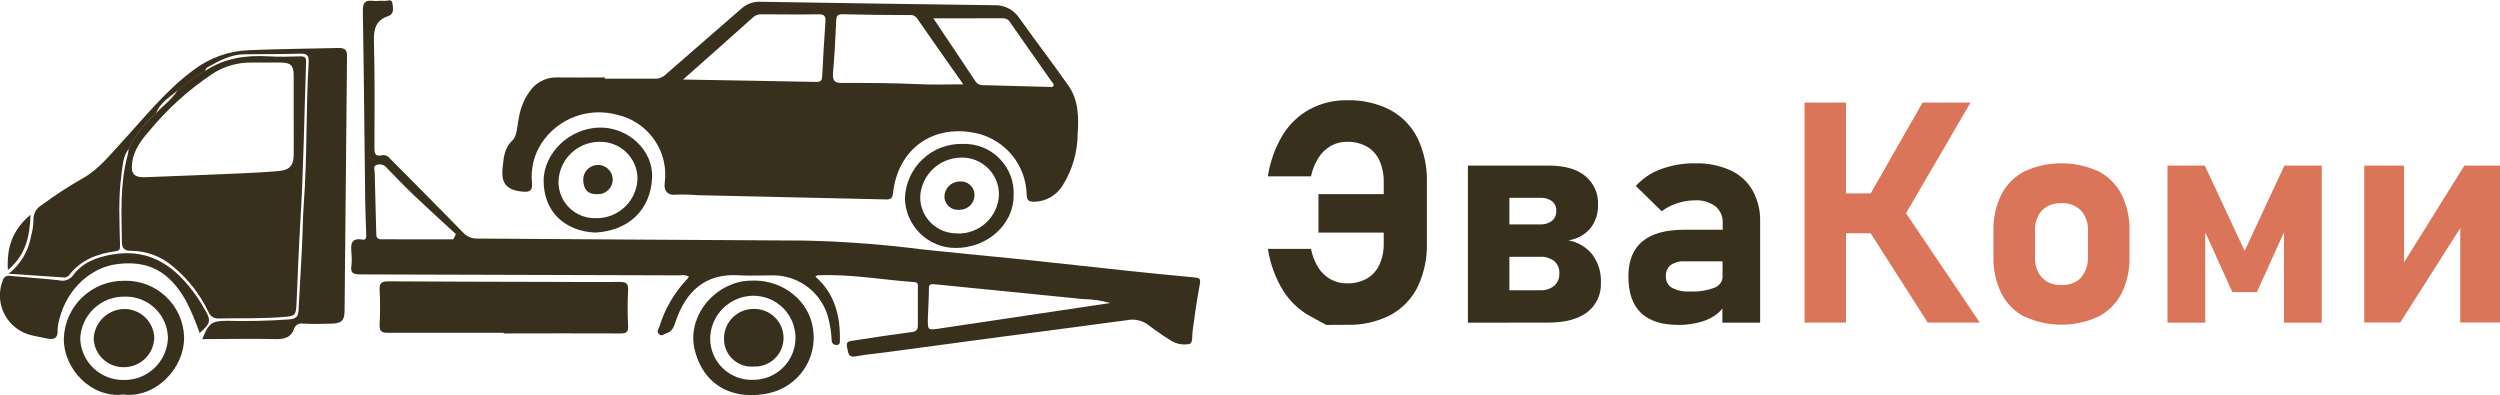 <svg width="348" height="55" viewBox="0 0 348 55" fill="none" xmlns="http://www.w3.org/2000/svg">
<g opacity="0.89" clip-path="url(#clip0_1_44)">
<path d="M184.606 45.229L182.333 43.986C180.79 43.131 179.495 41.893 178.574 40.391C177.51 38.627 176.802 36.673 176.489 34.639H182.492C182.663 35.565 183.008 36.451 183.51 37.249C183.932 37.928 184.52 38.49 185.22 38.881C185.918 39.26 186.704 39.453 187.499 39.442C188.466 39.471 189.422 39.242 190.27 38.78C191.038 38.33 191.648 37.655 192.016 36.846C192.442 35.888 192.647 34.846 192.615 33.798V25.408C192.644 24.353 192.439 23.305 192.016 22.338C191.65 21.528 191.04 20.852 190.27 20.404C189.423 19.939 188.466 19.71 187.499 19.742C186.712 19.731 185.935 19.927 185.248 20.31C184.556 20.714 183.97 21.276 183.538 21.95C183.035 22.745 182.681 23.624 182.492 24.545H176.489C176.79 22.511 177.491 20.556 178.553 18.794C179.473 17.286 180.774 16.047 182.326 15.199C183.917 14.354 185.697 13.926 187.499 13.955C189.584 13.895 191.651 14.357 193.51 15.299C195.152 16.181 196.48 17.547 197.312 19.21C198.236 21.139 198.686 23.258 198.625 25.393V33.798C198.685 35.934 198.235 38.053 197.312 39.981C196.479 41.64 195.151 43.001 193.51 43.878C191.649 44.815 189.583 45.274 187.499 45.215L184.606 45.229ZM183.531 27.026H195.472V32.374H183.531V27.026Z" fill="#201600"/>
<path d="M204.332 23.05H210.105V44.913H204.332V23.05ZM207.291 40.405H214.347C215.063 40.449 215.771 40.232 216.338 39.794C216.579 39.58 216.768 39.316 216.893 39.02C217.018 38.724 217.075 38.404 217.06 38.083V38.004C217.074 37.69 217.017 37.376 216.892 37.087C216.767 36.798 216.578 36.541 216.338 36.336C215.765 35.912 215.06 35.704 214.347 35.746H207.291V31.239H214.347C214.953 31.278 215.554 31.102 216.043 30.742C216.241 30.568 216.397 30.352 216.5 30.109C216.602 29.866 216.648 29.604 216.634 29.34C216.647 29.087 216.6 28.834 216.497 28.602C216.394 28.37 216.239 28.165 216.043 28.003C215.56 27.667 214.978 27.502 214.39 27.536H207.291V23.05H215.595C217.76 23.05 219.47 23.517 220.646 24.488C221.242 24.967 221.716 25.581 222.028 26.278C222.34 26.976 222.482 27.737 222.442 28.499C222.488 29.692 222.107 30.861 221.367 31.799C220.586 32.698 219.504 33.286 218.323 33.453C219.642 33.691 220.829 34.399 221.663 35.444C222.479 36.55 222.896 37.898 222.846 39.269V39.327C222.886 40.119 222.732 40.91 222.399 41.631C222.067 42.352 221.564 42.982 220.934 43.468C219.66 44.427 217.851 44.906 215.509 44.906H207.291V40.405Z" fill="#201600"/>
<path d="M228.416 43.554C227.255 42.433 226.67 40.743 226.67 38.464C226.67 36.307 227.327 34.682 228.626 33.597C229.924 32.511 231.887 31.979 234.492 31.979H239.989L240.285 36.379H234.513C233.819 36.328 233.128 36.51 232.551 36.897C232.324 37.087 232.147 37.329 232.033 37.601C231.918 37.874 231.871 38.17 231.894 38.464C231.874 38.778 231.94 39.092 232.085 39.372C232.23 39.652 232.448 39.887 232.717 40.053C233.486 40.448 234.349 40.627 235.213 40.571C236.389 40.634 237.566 40.456 238.669 40.046C239.005 39.92 239.293 39.695 239.496 39.401C239.699 39.106 239.806 38.756 239.802 38.399L240.242 41.584C240.158 42.368 239.766 43.086 239.153 43.583C238.448 44.162 237.626 44.582 236.743 44.812C235.75 45.092 234.723 45.232 233.691 45.229C231.339 45.229 229.58 44.671 228.416 43.554ZM239.802 31.052C239.828 30.61 239.749 30.169 239.572 29.763C239.396 29.357 239.126 28.998 238.785 28.715C237.949 28.113 236.928 27.821 235.899 27.888C235.074 27.891 234.255 28.027 233.474 28.291C232.694 28.536 231.962 28.913 231.31 29.405L227.702 25.89C228.648 24.843 229.837 24.043 231.165 23.56C232.692 22.992 234.312 22.712 235.942 22.733C237.628 22.686 239.304 23.012 240.848 23.689C242.142 24.279 243.222 25.25 243.943 26.472C244.688 27.812 245.057 29.327 245.011 30.858V44.913H239.751L239.802 31.052Z" fill="#201600"/>
<path d="M251.195 14.278H256.967V44.906H251.195V14.278ZM253.705 26.918H264.593V32.475H253.705V26.918ZM259.73 31.425L264.997 29.211L275.589 44.906H268.338L259.73 31.425ZM259.73 28.097L267.616 14.278H274.297L264.045 31.864L259.73 28.097Z" fill="#D76446"/>
<path d="M281.83 44.108C280.439 43.387 279.308 42.251 278.598 40.858C277.816 39.254 277.435 37.486 277.487 35.703V32.144C277.435 30.385 277.817 28.64 278.598 27.061C279.311 25.676 280.441 24.547 281.83 23.833C283.441 23.108 285.189 22.733 286.956 22.733C288.724 22.733 290.472 23.108 292.083 23.833C293.473 24.545 294.604 25.674 295.315 27.061C296.096 28.64 296.478 30.385 296.426 32.144V35.739C296.477 37.508 296.096 39.262 295.315 40.851C294.602 42.236 293.472 43.365 292.083 44.079C290.475 44.816 288.726 45.198 286.956 45.198C285.187 45.198 283.438 44.816 281.83 44.079V44.108ZM289.666 38.644C290.35 37.847 290.697 36.815 290.632 35.768V32.173C290.67 31.654 290.603 31.133 290.437 30.639C290.271 30.145 290.009 29.689 289.666 29.297C289.307 28.949 288.879 28.679 288.409 28.504C287.94 28.33 287.439 28.255 286.938 28.284C286.442 28.255 285.946 28.33 285.481 28.505C285.016 28.679 284.593 28.949 284.24 29.297C283.898 29.69 283.637 30.146 283.472 30.64C283.307 31.133 283.242 31.654 283.28 32.173V35.768C283.215 36.813 283.556 37.843 284.233 38.644C284.585 38.996 285.008 39.269 285.475 39.445C285.942 39.621 286.44 39.696 286.938 39.665C287.445 39.698 287.953 39.624 288.429 39.448C288.906 39.272 289.339 38.998 289.702 38.644H289.666Z" fill="#D76446"/>
<path d="M317.985 23.05H323.187V44.913H317.927V30.534L318.137 31.878L314.161 40.664H310.741L306.766 31.878L306.975 30.534V44.913H301.715V23.05H306.91L312.451 34.927L317.985 23.05Z" fill="#D76446"/>
<path d="M342.466 44.892V30.419L342.971 30.965L334.118 44.892H329.104V23.05H334.645V37.874L334.14 37.328L343.036 23.05H348.007V44.892H342.466Z" fill="#D76446"/>
<path d="M84.193 10.95C86.495 10.95 88.804 10.95 91.105 10.95C91.388 10.967 91.672 10.925 91.937 10.828C92.203 10.73 92.446 10.578 92.65 10.382C96.163 7.305 99.706 4.256 103.227 1.179C103.943 0.538 104.884 0.202 105.846 0.244C116.712 0.427 127.578 0.587 138.444 0.726C139.116 0.706 139.783 0.856 140.381 1.163C140.98 1.47 141.49 1.923 141.864 2.48C144.122 5.651 146.496 8.742 148.733 11.935C150.14 13.955 150.176 16.342 150.01 18.671C149.99 21.169 149.284 23.613 147.968 25.738C147.559 26.441 146.974 27.026 146.271 27.436C145.568 27.847 144.771 28.069 143.956 28.082C143.141 28.082 142.946 27.852 142.91 27.061C142.862 25.104 142.173 23.217 140.947 21.687C139.721 20.158 138.026 19.071 136.121 18.592C129.995 17.154 125.017 20.627 124.317 26.824C124.23 27.543 124.071 27.78 123.328 27.759C114.576 27.55 105.817 27.371 97.065 27.169C96.036 27.079 95.002 27.058 93.97 27.105C92.938 27.205 92.375 26.537 92.527 25.48C92.82 23.346 92.294 21.182 91.056 19.417C89.817 17.653 87.957 16.419 85.846 15.961C83.907 15.442 81.854 15.544 79.977 16.254C78.1 16.964 76.496 18.245 75.391 19.915C74.321 21.564 73.848 23.527 74.049 25.48C74.15 26.594 73.674 26.759 72.743 26.673C70.578 26.465 69.72 25.588 69.965 23.388C70.117 22.043 70.117 20.692 71.336 19.541C72.014 18.909 71.971 17.492 72.223 16.414C72.454 14.904 73.087 13.484 74.056 12.301C74.499 11.797 75.05 11.399 75.668 11.135C76.286 10.871 76.956 10.749 77.628 10.777C79.792 10.813 82.007 10.777 84.193 10.777V10.95ZM134.093 11.741C131.828 8.527 129.699 5.507 127.6 2.48C127.48 2.332 127.322 2.218 127.143 2.151C126.964 2.084 126.77 2.066 126.582 2.099C123.48 2.099 120.37 2.049 117.26 1.984C116.596 1.984 116.431 2.214 116.402 2.833C116.293 5.277 116.178 7.722 115.954 10.152C115.846 11.309 116.265 11.589 117.332 11.546C120.861 11.546 124.396 11.546 127.924 11.719C129.88 11.812 131.871 11.741 134.093 11.741ZM95.081 11.072C101.502 11.187 107.585 11.28 113.674 11.403C114.309 11.403 114.432 11.122 114.454 10.583C114.583 8.067 114.713 5.55 114.901 3.041C114.959 2.243 114.749 1.977 113.92 1.991C111.279 2.042 108.631 1.991 105.983 1.991C105.561 1.973 105.149 2.12 104.836 2.401C101.683 5.241 98.501 8.045 95.081 11.072ZM129.923 2.552C131.82 5.392 133.826 8.347 135.789 11.331C135.917 11.517 136.093 11.664 136.299 11.756C136.505 11.849 136.733 11.883 136.958 11.855L146.041 12.1C146.258 12.1 146.525 12.201 146.64 11.927C146.756 11.654 146.51 11.525 146.381 11.345L140.666 3.199C140.576 3.01 140.435 2.849 140.26 2.734C140.084 2.619 139.88 2.553 139.67 2.545C136.424 2.559 133.17 2.552 129.923 2.552Z" fill="#201600"/>
<path d="M113.501 38.493C116.25 40.923 116.979 44.029 116.914 47.437C116.914 47.796 116.827 48.048 116.409 48.012C116.322 48.016 116.236 48.002 116.155 47.97C116.074 47.939 116.001 47.891 115.94 47.829C115.879 47.767 115.832 47.693 115.803 47.612C115.773 47.53 115.76 47.444 115.767 47.358C115.723 46.368 115.58 45.386 115.341 44.424C114.934 42.701 113.958 41.163 112.571 40.058C111.183 38.953 109.463 38.343 107.686 38.328C106.106 38.328 104.526 38.407 102.96 38.328C98.061 37.975 95.456 40.693 94.078 44.669C93.826 45.388 93.631 46.15 92.765 46.394C92.426 46.495 92.079 46.883 91.719 46.495C91.358 46.106 91.661 45.848 91.769 45.524C92.535 42.995 93.89 40.682 95.723 38.773C95.79 38.683 95.848 38.587 95.896 38.486C95.508 38.301 95.07 38.245 94.648 38.328C79.828 38.275 65.006 38.232 50.181 38.198C49.214 38.198 48.738 38.033 48.919 36.969C48.976 36.397 48.976 35.822 48.919 35.25C48.854 34.15 48.731 33.057 50.455 33.352C51.033 33.453 50.982 32.928 50.975 32.554C50.932 31.066 50.852 29.571 50.838 28.082C50.73 19.203 50.657 10.324 50.506 1.481C50.506 0.324 50.859 2.2836e-06 51.949 0.122C52.44 0.18 52.952 0.065 53.442 0.122C53.933 0.18 54.546 -0.273 54.64 0.532C54.712 1.172 54.907 1.97 53.991 2.258C52.31 2.84 52.007 4.041 52.05 5.723C52.187 10.655 52.136 15.594 52.122 20.533C52.122 21.31 52.202 21.842 53.168 21.612C53.376 21.572 53.59 21.593 53.786 21.672C53.982 21.751 54.151 21.885 54.272 22.058C57.663 25.487 61.09 28.902 64.453 32.36C64.703 32.639 65.012 32.86 65.357 33.007C65.702 33.153 66.076 33.222 66.451 33.209C81.603 33.288 96.755 33.424 111.95 33.489C117.345 33.603 122.73 34.001 128.083 34.682C132.845 35.2 137.614 35.631 142.376 36.12C147.138 36.609 151.893 37.156 156.648 37.659C159.851 37.999 163.052 38.318 166.251 38.615C166.929 38.673 167.16 38.766 167.016 39.557C166.604 41.714 166.294 43.921 166.006 46.114C165.919 46.746 166.085 47.775 165.551 47.882C164.679 48.056 163.773 47.891 163.019 47.422C161.941 46.757 160.898 46.037 159.894 45.265C159.461 44.932 158.958 44.698 158.423 44.58C157.888 44.462 157.334 44.463 156.799 44.582C151.07 45.359 145.342 46.092 139.613 46.854L123.018 49.076C121.726 49.248 120.428 49.349 119.151 49.601C117.989 49.838 118.097 49.011 117.917 48.364C117.65 47.429 118.407 47.473 118.905 47.394C121.546 46.977 124.194 46.581 126.842 46.236C127.506 46.15 127.78 45.956 127.765 45.258C127.765 43.54 127.765 41.814 127.765 40.096C127.765 39.744 127.903 39.312 127.275 39.269C122.765 38.946 118.299 38.112 113.754 38.328C113.703 38.356 113.653 38.414 113.501 38.493ZM154.548 42.181C153.329 41.835 152.07 41.651 150.803 41.635C143.884 40.916 136.95 40.269 130.024 39.564C129.447 39.507 129.302 39.672 129.302 40.218C129.302 41.592 129.194 42.965 129.158 44.338C129.122 45.97 129.158 45.97 130.767 45.733L154.548 42.181ZM63.096 33.316L63.471 32.597C61.531 30.807 59.568 29.039 57.656 27.22C56.321 25.947 55.044 24.624 53.774 23.301C53.611 23.113 53.393 22.979 53.15 22.917C52.908 22.855 52.652 22.869 52.418 22.956C51.913 23.129 52.151 23.618 52.158 23.956C52.216 26.781 52.31 29.614 52.375 32.439C52.375 32.964 52.454 33.316 53.096 33.309C56.444 33.309 59.77 33.316 63.096 33.316Z" fill="#201600"/>
<path d="M28.55 9.871C31.256 8.074 34.265 7.65 37.439 7.844C38.882 7.937 40.325 7.887 41.812 7.844C42.483 7.844 42.627 8.031 42.605 8.685C42.346 16.14 42.259 23.596 41.797 31.037C41.574 34.704 41.451 38.371 41.285 42.037C41.191 44.022 41.133 43.993 39.193 44.144C36.306 44.359 33.42 44.28 30.534 44.331C30.218 44.369 29.897 44.301 29.623 44.139C29.349 43.976 29.137 43.728 29.019 43.432C27.853 40.97 26.152 38.797 24.041 37.069C22.436 35.689 20.389 34.924 18.269 34.912C17.295 34.912 16.984 34.567 16.97 33.705C16.905 29.621 16.689 25.53 17.793 21.518C17.847 21.258 17.883 20.993 17.901 20.727C18.796 18.815 20.098 17.12 21.718 15.759C22.721 14.688 23.954 13.825 24.733 12.539C26.032 11.683 27.107 10.518 28.55 9.871ZM40.881 16.09C40.881 14.214 40.881 12.337 40.881 10.468C40.881 9.109 40.441 8.714 39.084 8.707C37.728 8.699 36.314 8.707 34.936 8.707C33.012 8.691 31.127 9.25 29.524 10.31C26.239 12.505 23.295 15.17 20.787 18.218C19.669 19.491 18.666 20.806 18.406 22.568C18.175 24.135 18.615 24.725 20.188 24.667C24.553 24.502 28.925 24.337 33.291 24.142C35.13 24.063 36.97 23.977 38.803 23.805C40.361 23.646 40.867 23.035 40.888 21.49C40.903 19.685 40.881 17.873 40.881 16.09Z" fill="#201600"/>
<path d="M21.725 15.767C20.104 17.131 18.801 18.831 17.908 20.749C17.1 21.763 17.085 23.028 16.919 24.2C16.451 27.507 16.631 30.843 16.71 34.172C16.71 34.79 16.631 34.891 16.039 34.977C13.514 35.329 11.22 36.192 9.611 38.313C9.5 38.444 9.355 38.541 9.192 38.593C9.028 38.646 8.853 38.651 8.687 38.608L1.205 38.105C2.864 36.802 3.977 34.931 4.329 32.856C4.525 32.153 4.636 31.429 4.661 30.699C4.628 30.269 4.718 29.839 4.92 29.457C5.121 29.076 5.427 28.759 5.801 28.543C7.648 27.177 9.575 25.924 11.573 24.79C13.738 23.56 15.274 21.605 16.934 19.807C20.145 16.32 23.096 12.575 26.941 9.742C29.177 8.043 31.887 7.078 34.698 6.981C38.846 6.809 42.988 6.787 47.136 6.679C48.103 6.679 48.312 7.01 48.305 7.858C48.18 19.644 48.067 31.428 47.966 43.209C47.966 44.59 47.584 44.999 46.206 45.05C44.828 45.1 43.514 45.114 42.172 45.05C41.913 44.998 41.644 45.042 41.415 45.175C41.186 45.307 41.014 45.518 40.931 45.769C40.506 46.962 39.662 47.206 38.442 47.206C35.037 47.12 31.638 47.206 28.146 47.206C29.077 44.935 29.474 44.69 31.516 44.654C34.471 44.734 37.428 44.667 40.376 44.453C41.206 44.359 41.516 44.043 41.552 43.26C41.703 40.384 41.884 37.465 42.028 34.56C42.136 32.497 42.136 30.426 42.288 28.37C42.779 21.82 42.569 15.249 42.966 8.699C43.024 7.75 42.764 7.434 41.776 7.47C39.2 7.556 36.631 7.513 34.055 7.556C32.158 7.556 30.527 8.448 28.918 9.346C28.819 9.404 28.736 9.484 28.674 9.581C28.613 9.677 28.575 9.786 28.565 9.9C27.122 10.547 26.047 11.712 24.755 12.575C23.622 13.516 22.288 14.278 21.725 15.767Z" fill="#201600"/>
<path d="M70.124 46.329C64.756 46.329 59.38 46.329 54.005 46.329C53.125 46.329 52.8 46.114 52.844 45.186C52.927 43.582 52.927 41.974 52.844 40.369C52.793 39.377 53.139 39.154 54.07 39.161C61.711 39.212 69.352 39.219 76.985 39.24C80.059 39.24 83.133 39.284 86.199 39.24C87.108 39.24 87.491 39.399 87.433 40.412C87.346 42.055 87.346 43.702 87.433 45.344C87.476 46.214 87.209 46.423 86.358 46.416C80.947 46.38 75.535 46.416 70.117 46.416L70.124 46.329Z" fill="#201600"/>
<path d="M27.793 46.365C27.264 44.819 26.625 43.313 25.881 41.858C23.557 37.76 20.642 36.206 16.285 36.767C12.619 37.235 9.423 40.204 8.348 44.137C8.149 44.714 8.04 45.317 8.023 45.927C8.088 47.3 7.302 47.3 6.349 47.077C5.714 46.933 5.072 46.833 4.437 46.682C3.636 46.502 2.883 46.151 2.23 45.654C1.577 45.158 1.039 44.526 0.653 43.803C0.267 43.081 0.043 42.283 -0.005 41.466C-0.053 40.649 0.077 39.831 0.375 39.068C0.396 38.958 0.438 38.853 0.5 38.76C0.562 38.666 0.642 38.586 0.736 38.523C0.829 38.461 0.934 38.418 1.044 38.397C1.155 38.376 1.268 38.376 1.378 38.399C3.658 38.622 5.952 38.759 8.24 39.018C8.6 39.112 8.981 39.094 9.331 38.965C9.681 38.836 9.982 38.604 10.195 38.299C11.523 36.501 13.478 35.797 15.614 35.423C21.032 34.488 24.575 37.242 27.439 41.347C27.785 41.85 28.081 42.382 28.399 42.907C29.43 44.626 29.387 44.899 27.793 46.365Z" fill="#201600"/>
<path d="M17.15 54.914C12.821 55.453 8.875 51.492 8.882 47.149C8.942 44.97 9.861 42.902 11.439 41.393C13.018 39.883 15.129 39.053 17.316 39.082C19.463 39.026 21.544 39.822 23.103 41.294C24.661 42.766 25.57 44.794 25.628 46.933C25.671 51.384 21.53 55.482 17.15 54.914ZM17.15 52.894C18.754 52.938 20.311 52.347 21.478 51.25C22.645 50.153 23.328 48.639 23.377 47.041C23.365 46.27 23.2 45.509 22.891 44.801C22.582 44.094 22.136 43.454 21.578 42.92C21.02 42.385 20.361 41.966 19.639 41.686C18.918 41.406 18.148 41.271 17.374 41.29C15.768 41.261 14.215 41.864 13.053 42.969C11.892 44.075 11.214 45.592 11.169 47.192C11.232 48.725 11.888 50.174 12.998 51.237C14.109 52.299 15.589 52.893 17.129 52.894H17.15Z" fill="#201600"/>
<path d="M104.995 39.054C109.1 39.054 112.621 41.929 113.162 45.711C113.489 47.678 113.057 49.695 111.955 51.359C110.853 53.023 109.16 54.21 107.217 54.684C102.419 55.82 98.118 53.965 96.748 48.882C95.579 44.568 98.739 40.017 103.393 39.154C103.924 39.084 104.459 39.051 104.995 39.054ZM104.836 52.872C106.393 52.879 107.89 52.268 108.996 51.176C110.102 50.083 110.727 48.597 110.734 47.045C110.741 45.493 110.129 44.002 109.032 42.899C107.935 41.797 106.444 41.174 104.886 41.167C103.3 41.175 101.78 41.801 100.652 42.913C99.524 44.025 98.879 45.533 98.855 47.113C98.853 47.889 99.009 48.658 99.313 49.373C99.618 50.087 100.064 50.733 100.626 51.271C101.187 51.809 101.852 52.228 102.581 52.504C103.309 52.779 104.086 52.904 104.865 52.872H104.836Z" fill="#201600"/>
<path d="M133.999 20.03C134.951 19.997 135.898 20.161 136.782 20.512C137.666 20.863 138.468 21.394 139.135 22.07C139.803 22.746 140.322 23.553 140.66 24.439C140.998 25.326 141.148 26.273 141.099 27.22C141.099 31.267 137.398 34.56 132.968 34.517C131.129 34.501 129.369 33.77 128.062 32.481C126.756 31.193 126.005 29.447 125.969 27.615C126.031 25.55 126.911 23.594 128.415 22.173C129.919 20.752 131.927 19.982 133.999 20.03ZM133.235 32.504C134.722 32.554 136.169 32.017 137.26 31.008C138.351 29.999 138.997 28.601 139.057 27.119C139.065 26.431 138.934 25.749 138.672 25.113C138.409 24.476 138.021 23.899 137.531 23.416C137.04 22.932 136.456 22.552 135.815 22.297C135.174 22.043 134.487 21.92 133.797 21.935C132.331 21.95 130.925 22.519 129.865 23.529C128.805 24.538 128.171 25.912 128.09 27.371C128.079 28.046 128.205 28.717 128.46 29.343C128.715 29.969 129.094 30.537 129.574 31.014C130.054 31.491 130.625 31.867 131.254 32.119C131.883 32.371 132.557 32.495 133.235 32.482V32.504Z" fill="#201600"/>
<path d="M82.801 32.374C78.868 32.18 75.701 29.707 75.672 25.185C75.672 21.274 79.33 17.794 83.508 17.758C87.483 17.722 90.947 20.929 90.773 24.754C90.564 29.161 87.556 32.152 82.801 32.374ZM82.967 30.369C83.715 30.381 84.458 30.246 85.154 29.971C85.849 29.696 86.483 29.287 87.02 28.768C87.556 28.248 87.984 27.628 88.279 26.942C88.574 26.257 88.73 25.521 88.739 24.775C88.725 24.095 88.576 23.424 88.3 22.802C88.024 22.18 87.627 21.619 87.131 21.151C86.636 20.683 86.052 20.317 85.414 20.075C84.776 19.834 84.096 19.721 83.414 19.742C81.927 19.753 80.503 20.341 79.444 21.382C78.385 22.422 77.775 23.833 77.743 25.314C77.74 25.992 77.874 26.663 78.137 27.288C78.4 27.912 78.787 28.478 79.275 28.95C79.763 29.422 80.341 29.791 80.976 30.034C81.61 30.278 82.287 30.392 82.967 30.369Z" fill="#201600"/>
<path d="M4.257 29.887C4.134 32.943 3.579 35.531 1.097 37.58C0.909 34.409 1.76 31.972 4.257 29.887Z" fill="#201600"/>
<path d="M21.472 46.984C21.453 48.084 21.002 49.132 20.215 49.904C19.429 50.675 18.37 51.109 17.266 51.111C16.182 51.132 15.133 50.73 14.343 49.992C13.553 49.253 13.085 48.235 13.038 47.156C13.081 46.062 13.541 45.025 14.323 44.256C15.106 43.487 16.153 43.043 17.251 43.015C18.335 42.997 19.384 43.402 20.172 44.144C20.961 44.885 21.427 45.904 21.472 46.984Z" fill="#201600"/>
<path d="M104.893 51.024C104.359 51.062 103.822 50.989 103.318 50.808C102.813 50.627 102.353 50.343 101.965 49.974C101.578 49.605 101.272 49.159 101.068 48.665C100.864 48.171 100.766 47.64 100.781 47.106C100.78 46.563 100.887 46.026 101.096 45.525C101.305 45.025 101.612 44.57 101.998 44.188C102.385 43.806 102.844 43.505 103.348 43.301C103.852 43.097 104.392 42.995 104.937 43.001C106.015 42.983 107.056 43.393 107.831 44.14C108.606 44.887 109.052 45.909 109.071 46.984C109.079 47.527 108.976 48.066 108.768 48.568C108.559 49.071 108.25 49.525 107.858 49.903C107.467 50.282 107.002 50.577 106.492 50.769C105.982 50.962 105.438 51.049 104.893 51.024Z" fill="#201600"/>
<path d="M133.61 25.257C133.866 25.236 134.124 25.268 134.368 25.35C134.612 25.433 134.836 25.563 135.027 25.735C135.218 25.907 135.372 26.115 135.48 26.349C135.587 26.581 135.646 26.834 135.652 27.09C135.66 27.366 135.613 27.64 135.513 27.897C135.412 28.153 135.261 28.387 135.067 28.584C134.874 28.781 134.642 28.936 134.387 29.042C134.132 29.147 133.857 29.2 133.581 29.197C133.315 29.23 133.045 29.207 132.789 29.129C132.532 29.05 132.296 28.918 132.095 28.741C131.894 28.564 131.734 28.346 131.624 28.103C131.515 27.859 131.458 27.595 131.46 27.328C131.482 26.773 131.718 26.248 132.118 25.863C132.519 25.477 133.053 25.26 133.61 25.257Z" fill="#201600"/>
<path d="M81.185 25.149C81.147 24.607 81.328 24.072 81.686 23.662C82.045 23.252 82.552 23.001 83.097 22.963C83.641 22.926 84.178 23.106 84.589 23.463C85.001 23.821 85.253 24.326 85.29 24.869C85.306 25.147 85.264 25.425 85.168 25.687C85.072 25.949 84.922 26.188 84.73 26.39C84.537 26.592 84.305 26.753 84.048 26.862C83.79 26.971 83.513 27.027 83.234 27.026C81.906 27.083 81.278 26.501 81.185 25.149Z" fill="#201600"/>
</g>
<defs>
<clipPath id="clip0_1_44">
<rect width="348" height="55" fill="white"/>
</clipPath>
</defs>
</svg>
